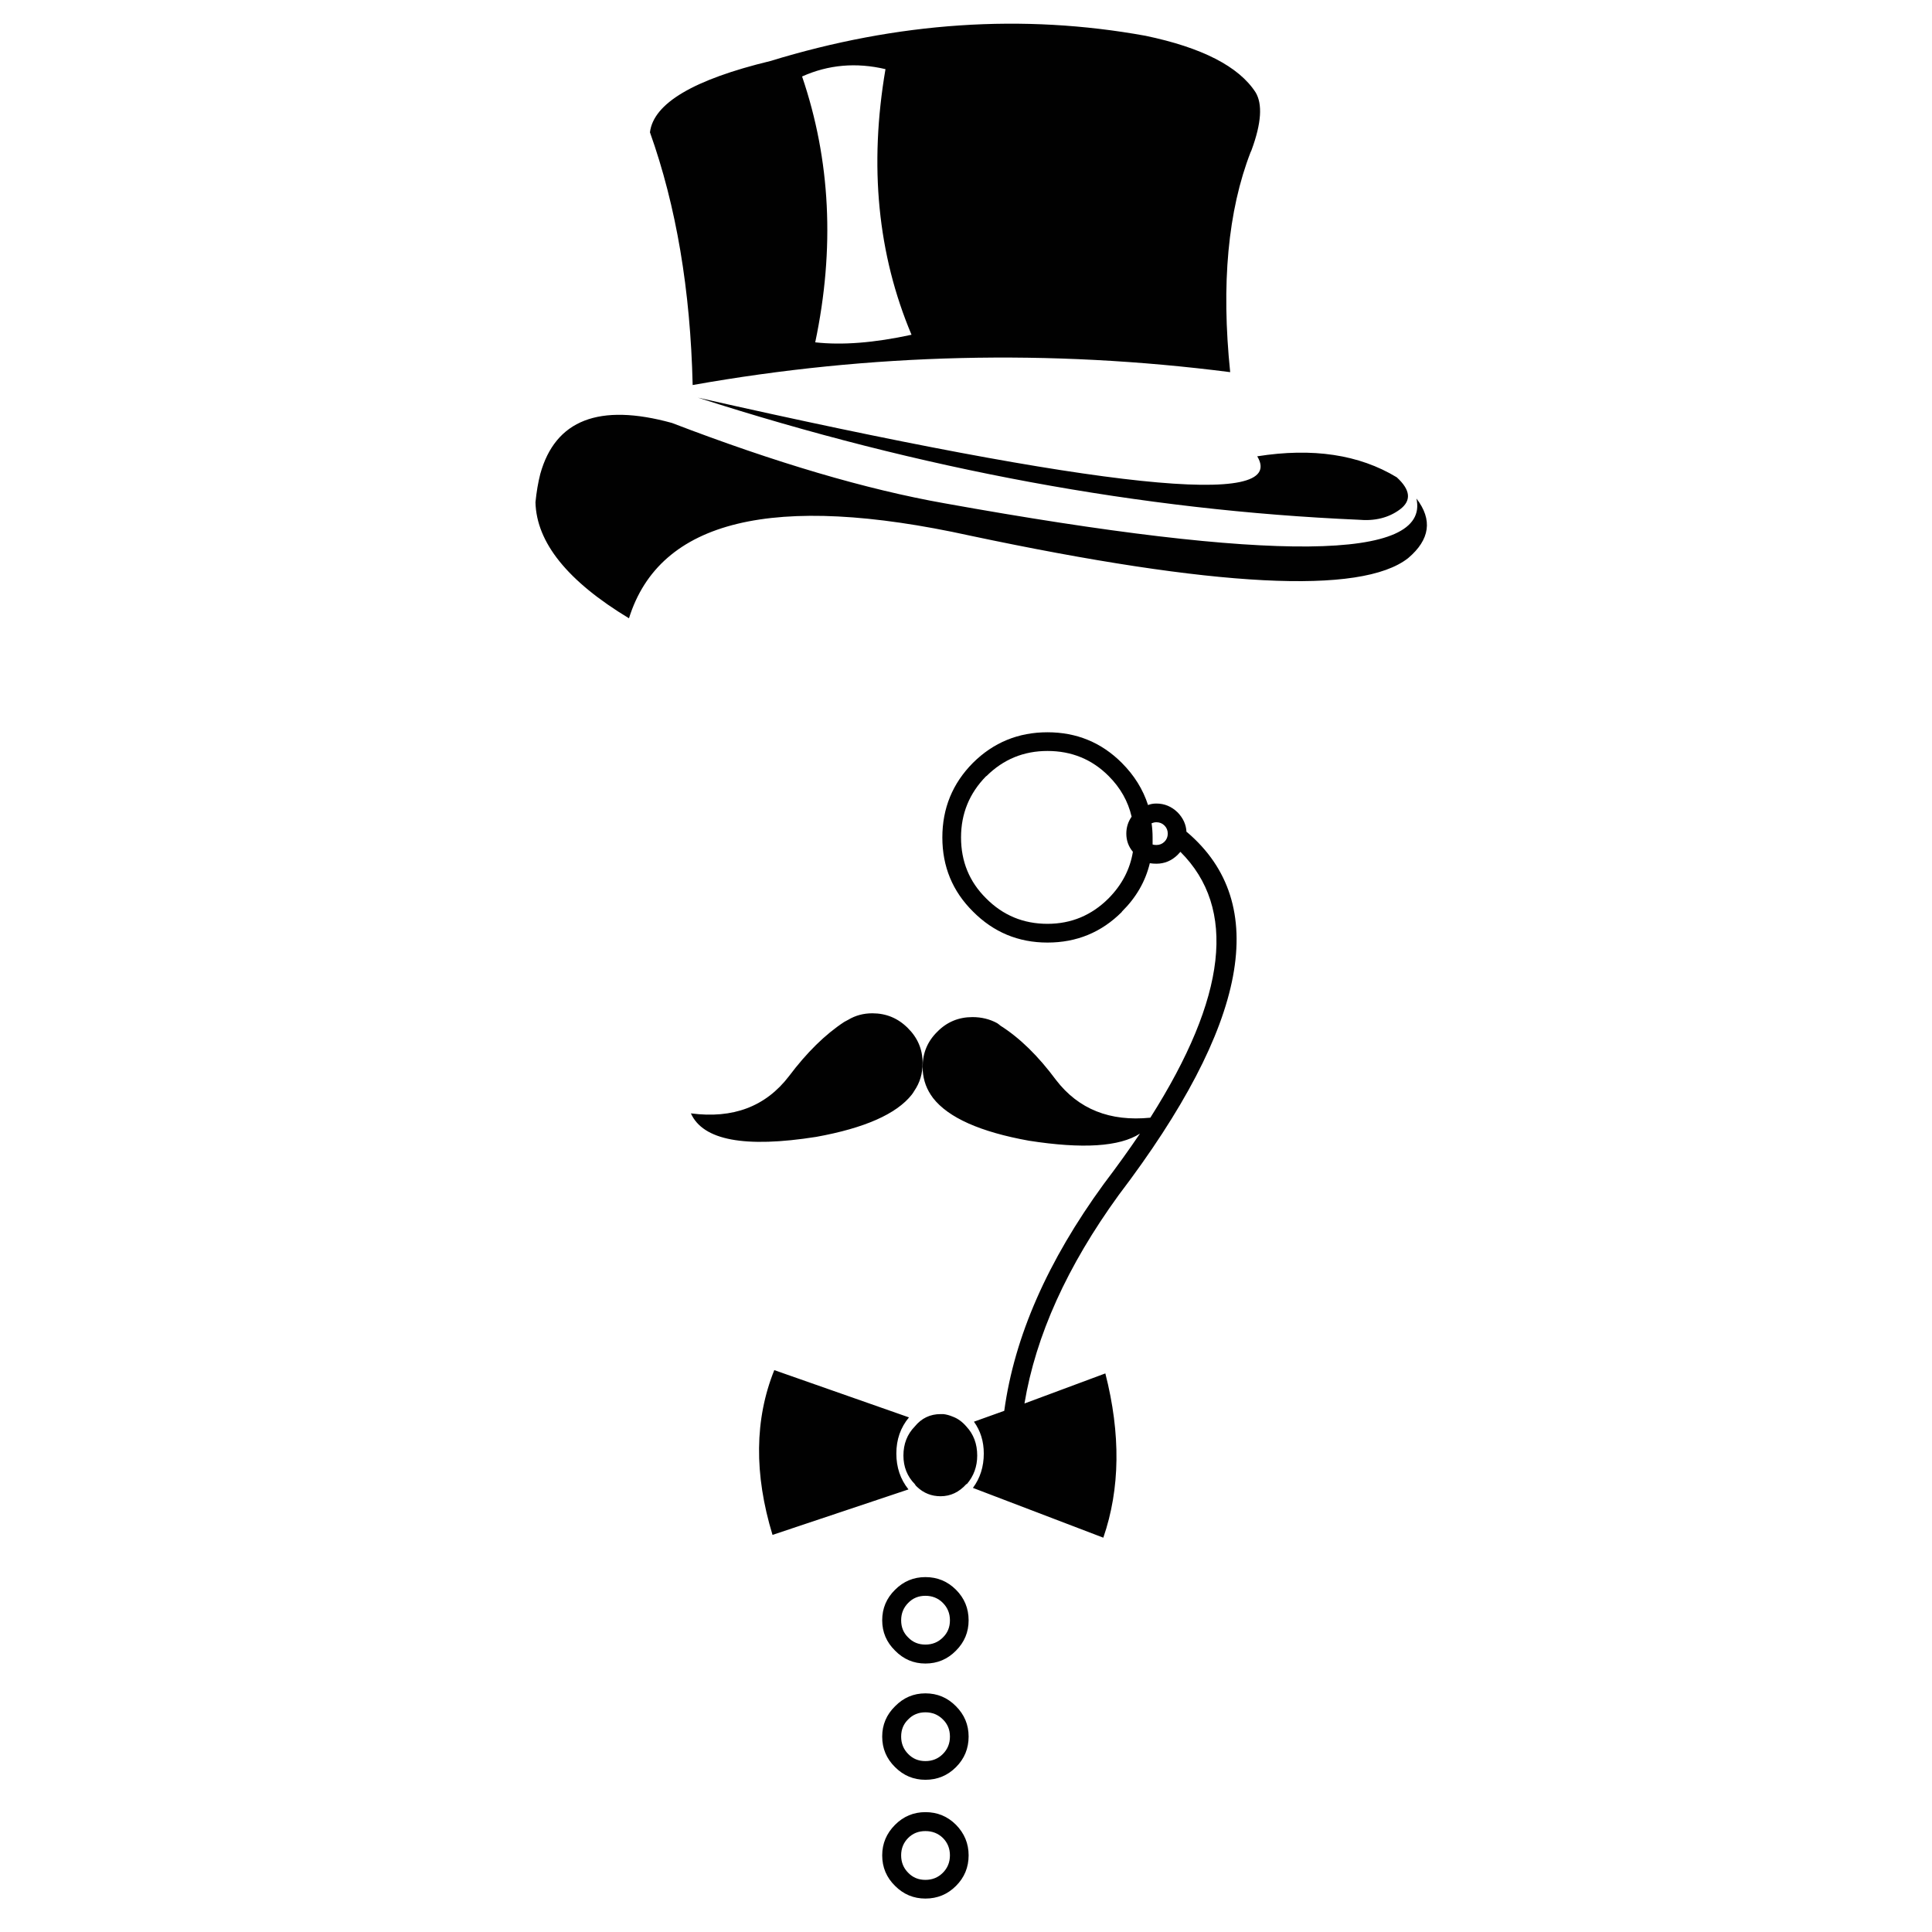 <?xml version="1.0" encoding="utf-8"?>
<!-- Generator: Adobe Illustrator 16.0.0, SVG Export Plug-In . SVG Version: 6.00 Build 0)  -->
<!DOCTYPE svg PUBLIC "-//W3C//DTD SVG 1.1//EN" "http://www.w3.org/Graphics/SVG/1.1/DTD/svg11.dtd">
<svg version="1.1" id="Layer_1" xmlns="http://www.w3.org/2000/svg" xmlns:xlink="http://www.w3.org/1999/xlink" x="0px" y="0px"
	 width="300px" height="300px" viewBox="0 0 300 300" enable-background="new 0 0 300 300" xml:space="preserve">
<path fill-rule="evenodd" clip-rule="evenodd" fill="#010101" d="M100.924,20.547c0.549-4.5,6.775-8.189,18.679-11.067
	c19.804-6.069,39.228-7.377,58.273-3.924c8.765,1.831,14.455,4.749,17.07,8.751c1.126,1.831,0.929,4.813-0.589,8.947
	c-0.052,0.157-0.104,0.274-0.156,0.353c-3.532,9.104-4.591,20.498-3.179,34.18c-27.992-3.584-55.814-2.917-83.467,2.001
	C107.215,45.06,105.005,31.979,100.924,20.547z M124.547,11.875c4.421,12.977,5.102,26.737,2.041,41.282
	c4.186,0.471,9.17,0.079,14.952-1.177c-5.259-12.479-6.606-26.227-4.043-41.243C132.945,9.664,128.628,10.043,124.547,11.875z
	 M162.651,113.707c4.526,0,8.372,1.583,11.537,4.748c1.937,1.937,3.295,4.121,4.08,6.554c0.366-0.158,0.799-0.236,1.295-0.236
	c1.256,0,2.354,0.458,3.297,1.373c0.864,0.89,1.32,1.898,1.373,3.022l0.08,0.04c13.053,11.092,9.522,29.875-10.596,56.351
	c-8.007,11.04-12.886,21.832-14.638,32.375l12.558-4.671c2.406,9.418,2.303,17.921-0.314,25.508l-20.249-7.731
	c1.125-1.518,1.688-3.296,1.688-5.336c0-1.884-0.51-3.532-1.53-4.944l4.709-1.688c1.57-11.51,6.724-23.256,15.461-35.238
	c2.042-2.694,3.912-5.299,5.612-7.81c-3.165,2.041-8.921,2.407-17.268,1.1c-7.533-1.361-12.49-3.571-14.871-6.634
	c-0.159-0.208-0.275-0.378-0.354-0.509c-0.837-1.282-1.256-2.721-1.256-4.316c0-2.146,0.759-3.963,2.276-5.454
	c1.491-1.518,3.31-2.277,5.455-2.277c1.413,0,2.694,0.314,3.846,0.943c0.157,0.104,0.327,0.234,0.511,0.393
	c2.981,1.882,5.86,4.695,8.633,8.437c3.479,4.525,8.359,6.475,14.638,5.847c11.902-18.759,13.46-32.519,4.669-41.282
	c-0.156,0.156-0.301,0.313-0.432,0.47c-0.942,0.917-2.041,1.374-3.297,1.374c-0.34,0-0.681-0.026-1.021-0.078
	c-0.679,2.825-2.118,5.323-4.315,7.495l-0.039,0.079c-3.165,3.166-7.011,4.748-11.537,4.748s-8.385-1.608-11.577-4.827
	c-3.165-3.139-4.748-6.972-4.748-11.498c0-4.526,1.583-8.384,4.748-11.577C154.267,115.29,158.125,113.707,162.651,113.707z
	 M162.651,116.61c-3.689,0-6.841,1.294-9.457,3.886l-0.078,0.039c-2.591,2.642-3.887,5.808-3.887,9.497
	c0,3.741,1.296,6.893,3.887,9.457c2.614,2.642,5.793,3.963,9.535,3.963c3.688,0,6.854-1.321,9.496-3.963
	c2.066-2.093,3.322-4.499,3.767-7.22c-0.68-0.811-1.02-1.753-1.02-2.825c0-0.968,0.274-1.845,0.823-2.63
	c-0.549-2.38-1.739-4.486-3.57-6.317C169.558,117.905,166.392,116.61,162.651,116.61z M97.667,96.009
	c-9.523-5.756-14.362-11.76-14.52-18.012c0.157-1.596,0.406-3.061,0.746-4.395c2.328-8.398,9.143-11.041,20.445-7.927
	c16.089,6.174,30.203,10.333,42.342,12.479c50.988,9.183,75.409,8.934,73.264-0.745c2.538,3.296,2.106,6.383-1.294,9.261
	c-7.3,5.729-29.968,4.565-68.007-3.493C120.087,76.454,102.428,80.73,97.667,96.009z M179.563,127.678
	c-0.234,0-0.483,0.052-0.745,0.156c0.104,0.732,0.156,1.465,0.156,2.198c0,0.34,0,0.706,0,1.099
	c0.157,0.053,0.354,0.079,0.589,0.079c0.497,0,0.916-0.171,1.256-0.511c0.34-0.34,0.511-0.758,0.511-1.255
	c0-0.498-0.171-0.917-0.511-1.256C180.479,127.848,180.061,127.678,179.563,127.678z M135.457,157.344
	c2.145,0,3.977,0.759,5.494,2.276c1.543,1.517,2.314,3.335,2.314,5.454c0,1.623-0.431,3.061-1.295,4.317
	c-0.104,0.183-0.234,0.379-0.392,0.588c-2.38,3.009-7.325,5.193-14.833,6.554c-11.093,1.752-17.581,0.536-19.465-3.649
	c6.541,0.863,11.616-1.059,15.227-5.769c2.773-3.689,5.637-6.501,8.593-8.437c0.184-0.105,0.379-0.211,0.589-0.314
	C132.814,157.684,134.069,157.344,135.457,157.344z M108.38,61.75c62.76,14.18,91.708,17.214,86.842,9.105
	c8.607-1.361,15.828-0.275,21.662,3.257c2.145,1.962,2.314,3.623,0.51,4.983c-1.753,1.308-3.912,1.844-6.476,1.609
	C177.249,79.24,143.069,72.922,108.38,61.75z M147.504,288.097c0-1.072-0.367-1.975-1.1-2.707c-0.732-0.707-1.634-1.06-2.707-1.06
	c-1.073,0-1.962,0.353-2.669,1.06c-0.733,0.732-1.099,1.635-1.099,2.707s0.366,1.976,1.099,2.708c0.707,0.733,1.596,1.1,2.669,1.1
	c1.072,0,1.974-0.366,2.707-1.1C147.137,290.072,147.504,289.169,147.504,288.097z M148.445,283.349
	c1.308,1.334,1.962,2.917,1.962,4.748c0,1.857-0.654,3.441-1.962,4.748c-1.308,1.31-2.89,1.963-4.747,1.963
	c-1.832,0-3.402-0.653-4.709-1.963c-1.334-1.307-2.001-2.891-2.001-4.748c0-1.831,0.667-3.414,2.001-4.748
	c1.308-1.308,2.877-1.961,4.709-1.961C145.555,281.388,147.137,282.041,148.445,283.349z M138.988,264.944
	c1.308-1.334,2.877-2.001,4.709-2.001c1.857,0,3.439,0.667,4.747,2.001c1.308,1.309,1.962,2.878,1.962,4.709
	c0,1.857-0.654,3.441-1.962,4.748c-1.308,1.31-2.89,1.963-4.747,1.963c-1.832,0-3.402-0.653-4.709-1.963
	c-1.334-1.307-2.001-2.891-2.001-4.748C136.987,267.822,137.654,266.253,138.988,264.944z M143.698,265.887
	c-1.073,0-1.962,0.366-2.669,1.099c-0.733,0.706-1.099,1.596-1.099,2.668s0.366,1.975,1.099,2.709
	c0.707,0.732,1.596,1.098,2.669,1.098c1.072,0,1.974-0.365,2.707-1.098c0.733-0.734,1.1-1.637,1.1-2.709s-0.367-1.962-1.1-2.668
	C145.672,266.253,144.77,265.887,143.698,265.887z M143.698,247.795c-1.073,0-1.962,0.367-2.669,1.1
	c-0.733,0.733-1.099,1.636-1.099,2.708s0.366,1.963,1.099,2.668c0.707,0.732,1.596,1.099,2.669,1.099
	c1.072,0,1.974-0.366,2.707-1.099c0.733-0.705,1.1-1.596,1.1-2.668s-0.367-1.975-1.1-2.708
	C145.672,248.162,144.77,247.795,143.698,247.795z M138.988,246.854c1.308-1.309,2.877-1.963,4.709-1.963
	c1.857,0,3.439,0.654,4.747,1.963c1.308,1.308,1.962,2.891,1.962,4.748c0,1.831-0.654,3.4-1.962,4.709
	c-1.308,1.335-2.89,2.001-4.747,2.001c-1.832,0-3.402-0.666-4.709-2.001c-1.334-1.309-2.001-2.878-2.001-4.709
	C136.987,249.745,137.654,248.162,138.988,246.854z M139.184,225.703c0,2.145,0.628,4.003,1.884,5.572l-21.112,7.064
	c-2.878-9.444-2.786-17.974,0.274-25.587l20.916,7.339C139.838,221.661,139.184,223.531,139.184,225.703z M146.052,219.581
	c0.13,0,0.274,0,0.43,0c0.472,0.053,0.956,0.184,1.453,0.393c0.785,0.288,1.49,0.798,2.118,1.529
	c1.126,1.205,1.688,2.709,1.688,4.514c0,1.701-0.536,3.179-1.61,4.435h-0.078c-1.124,1.255-2.458,1.884-4.001,1.884
	c-1.414,0-2.629-0.484-3.65-1.452c-0.157-0.13-0.274-0.275-0.354-0.432c-1.177-1.204-1.765-2.682-1.765-4.435
	c0-1.805,0.588-3.309,1.765-4.514C143.095,220.222,144.429,219.581,146.052,219.581z"/>
</svg>
